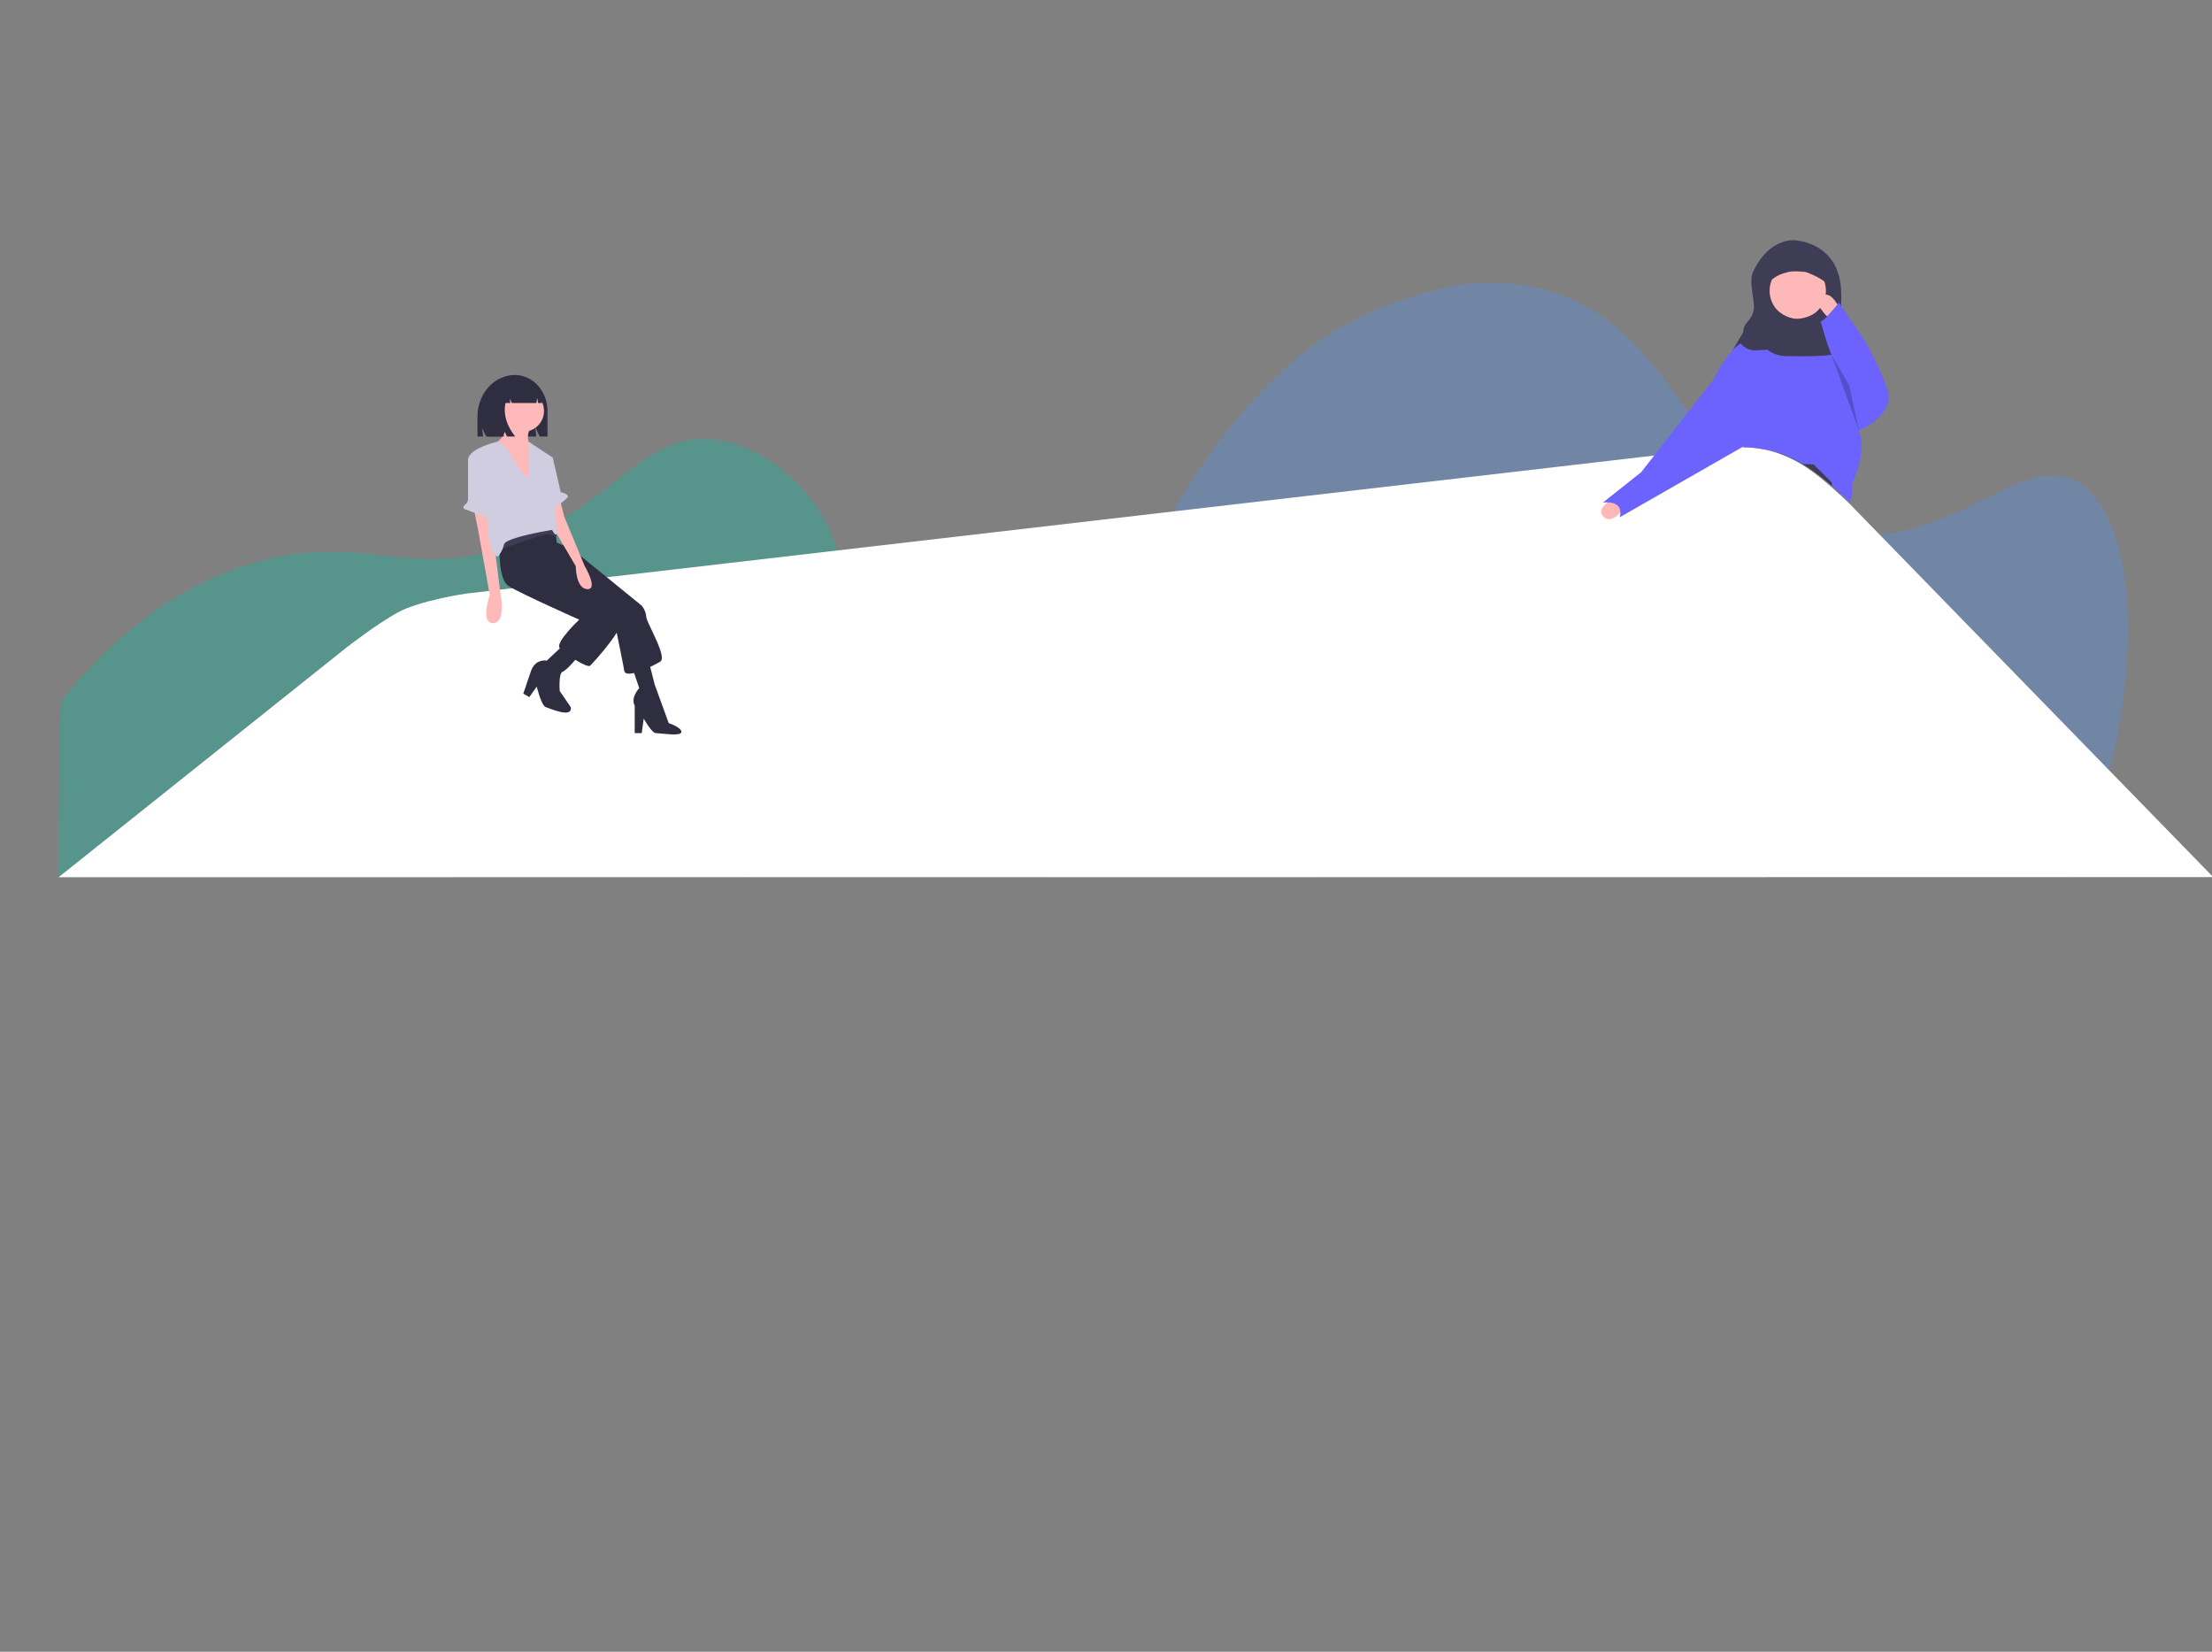 <svg xmlns="http://www.w3.org/2000/svg" xmlns:xlink="http://www.w3.org/1999/xlink" width="2483.069" height="1854.073" viewBox="0 0 2483.069 1854.073">
  <rect x="0" y="0" width="2483.069" height="1854.073" fill="#808080" stroke="none"/>
  <defs>
    <clipPath id="clip-path">
      <path id="Subtraction_4" data-name="Subtraction 4" d="M230.354,491.217h0L0,451.839,72.848,284.487,265.794,46.258,427.152,0l112.31,101.386L655.625,302.207,559.151,414.432l-43.9,10.758-14.713-15.105c-37.89-35.693-66.243-59.324-113.244-62.47-1.644-.11-3.1-.166-4.327-.166a14.837,14.837,0,0,0-2.807.166l-27.291,19.064-48.918,75.3-9.455,6.842-22.945,13.839-41.193,28.556Z" transform="translate(0 0)" fill="red"/>
    </clipPath>
  </defs>
  <g id="Group_477" data-name="Group 477" transform="translate(85.904 -6570.878)">
    <path id="XMLID_1_" d="M0,71.067S179.066-1.346,183.934.019c79.989,22.419,164.248,66.07,223.489,139.81C493.838,247.2,449.339,322.705,553.839,419.741c79.811,73.782,156.464,76.94,177.134,149.573,15.5,54.26-9.474,114.549-36.747,148.138-69.317,85.7-234.985,102-404.858,70.213h0L0,71.067Z" transform="translate(-85.905 7528.792) rotate(-68)" fill="#03bfa6" opacity="0.32"/>
    <path id="XMLID_1_2" data-name="XMLID_1_" d="M300.943,336.087C349.648,202.483,222.3,108.2,271.452,43.41,322.629-23.879,526.433-14.464,711.48,82.333h0L631.149,1232.751h0c-283.929-73.178-548.743-226.646-609.924-415.87C9.16,779.347-13.629,708.747,10.947,631.892,61.886,476.393,248.663,480.415,300.943,336.087Z" transform="translate(2273.435 6839.957) rotate(86)" fill="#5390f5" opacity="0.32"/>
    <path id="Path_1587" data-name="Path 1587" d="M0,125.124,398.362,14.05S439.175,3.151,466.757.379,545.42,10.956,545.42,10.956L1897.7,408.362c70.216,19.333,90.411,58.919,115.074,115.073l212.381,546.235Z" transform="matrix(0.921, -0.391, 0.391, 0.921, -69.051, 7440.313)" fill="#fff"/>
    <g id="undraw_feedback_h2ft" transform="translate(434.28 6991.811)">
      <path id="Path_1694" data-name="Path 1694" d="M562.592,105.392h0c20.187,0,36.552,18.161,36.552,40.564V174.42h-8.755l-5.068-10.546,1.267,10.546H530.32l-4.608-9.587,1.152,9.587H520.53V152.071C520.53,126.291,539.361,105.392,562.592,105.392Z" transform="translate(-504.723 -105.392)" fill="#2f2e41"/>
      <path id="Path_1695" data-name="Path 1695" d="M619.5,326.777l22.443,9.538,77.987,63.4a22.955,22.955,0,0,1,5.05,12.343c.561,7.294,24.125,45.446,15.709,50.5s-38.713,20.2-40.4,10.1-10.661-53.3-10.661-53.3l-75.182-67.327Z" transform="translate(-519.75 -140.813)" fill="#2f2e41"/>
      <path id="Path_1696" data-name="Path 1696" d="M725.326,489.992l9.538,28.053s-10.1,10.66-5.049,19.637v30.859h7.855l2.244-16.271s8.947,16.065,13.466,16.271c9.473.431,28.231,3.8,28.793-1.249s-14.206-9.972-14.206-9.972l-15.71-43.2-6.732-26.37Z" transform="translate(-537.49 -166.568)" fill="#2f2e41"/>
      <path id="Path_1697" data-name="Path 1697" d="M550.836,312.964s-5.05,49.373,9.538,58.351,79.11,37.591,79.11,37.591-27.492,25.809-21.881,31.98,30.858,23,34.225,19.637,40.957-43.763,36.469-56.667-66.766-54.984-66.766-54.984l-7.294-26.37-2.244-21.32-23.565-15.149Z" transform="translate(-509.437 -134.294)" fill="#2f2e41"/>
      <circle id="Ellipse_534" data-name="Ellipse 534" cx="23.39" cy="23.39" r="23.39" transform="translate(43.714 16.938)" fill="#ffb9b9"/>
      <path id="Path_1698" data-name="Path 1698" d="M556.319,164.8s1.122,21.32-16.271,28.053,43.2,50.5,43.2,50.5V194.541s-7.855-8.416,0-21.32Z" transform="translate(-507.344 -114.898)" fill="#ffb9b9"/>
      <path id="Path_1699" data-name="Path 1699" d="M515.6,284.03l4.489,21.881,13.465,75.182s-11.221,31.98,3.928,31.419,7.855-34.786,7.855-34.786l-7.855-62.278V291.324Z" transform="translate(-503.934 -133.974)" fill="#ffb9b9"/>
      <path id="Path_1700" data-name="Path 1700" d="M628.878,271.339l5.05,19.637,23,55.545s15.71,26.37,2.805,25.809-12.9-25.809-12.9-25.809l-26.37-44.885V276.389Z" transform="translate(-520.713 -131.943)" fill="#ffb9b9"/>
      <path id="Path_1701" data-name="Path 1701" d="M626.607,466.374l-18.515,17.393s-12.9-2.805-17.954,12.343-8.416,24.687-8.416,24.687l6.733,3.927,8.416-11.782s5.05,21.321,10.1,23,30.3,12.9,28.053,0l-12.344-17.954s-1.683-20.2,3.367-21.882S644.561,477.6,644.561,477.6Z" transform="translate(-514.514 -163.148)" fill="#2f2e41"/>
      <path id="Path_1702" data-name="Path 1702" d="M549.618,333.742s52.74-19.076,56.106-17.393a25.3,25.3,0,0,0,7.9,2.051l-.048-7.661s-17.393-6.172-26.931-2.245-38.713,21.32-38.713,21.32Z" transform="translate(-509.108 -137.679)" fill="#3f3d56"/>
      <path id="Path_1703" data-name="Path 1703" d="M575.242,236.885s-15.149-17.393-19.638-28.053a27.541,27.541,0,0,0-14.561-14.319s-33.69,7.586-33.129,21.052,21.32,34.225,21.32,34.225-2.805,74.621,12.344,73.5a32.495,32.495,0,0,0,6.733-13.465c1.683-7.855,53.862-16.271,53.862-16.271s4.489,7.855,5.05,4.488-4.489-85.842-4.489-85.842l-26.755-17.685Z" transform="translate(-502.704 -119.651)" fill="#d0cde1"/>
      <path id="Path_1704" data-name="Path 1704" d="M511.245,212.934l-.376.211a7.741,7.741,0,0,0-3.952,6.752l.006,41.638a7.8,7.8,0,0,1-2.775,5.938c-2.161,1.838-4.165,4.487-.03,5.866,6.733,2.244,33.1,13.466,33.663,9.538s1.683-8.416,0-8.416c-1.318,0-9.169-40.233-15.478-57.435a7.742,7.742,0,0,0-11.059-4.092Z" transform="translate(-501.713 -122.44)" fill="#d0cde1"/>
      <path id="Path_1705" data-name="Path 1705" d="M611.779,213.23l7.855,2.244,8.977,38.713s10.66,2.245,7.294,6.172-17.393,14.027-17.393,14.027Z" transform="translate(-519.323 -122.646)" fill="#d0cde1"/>
      <path id="Path_1706" data-name="Path 1706" d="M553.846,117.225a19.171,19.171,0,0,1,15.126-7.719h.717c13.837,0,25.053,12.52,25.053,27.965h-4.637l-.749-5.7-1.1,5.7h-27.5l-2.3-4.821.576,4.821h-5.409q-3.786,18.8,10.881,37.608h-9.215l-4.608-9.643,1.152,9.643H534.27L530.815,152.9C530.814,136.29,540.465,122.2,553.846,117.225Z" transform="translate(-506.369 -106.05)" fill="#2f2e41"/>
    </g>
    <g id="Mask_Group_4" data-name="Mask Group 4" transform="translate(1491.364 6725.601)" clip-path="url(#clip-path)">
      <g id="undraw_fall_thyk_2_" data-name="undraw_fall_thyk (2)" transform="translate(220.138 114.891)">
        <path id="Path_1710" data-name="Path 1710" d="M699.088,263.095c-14.627-24.715-43.565-25.866-43.565-25.866s-28.2-3.606-46.287,34.035c-6.762,10.614,1.825,34.7,0,43.639-3.139,15.367-10.944,12.259-11.886,25.751-27.3,46.437-8.988,12.27,7.531,16l21.65,1.255c5.181.373,7.674-4.825,12.865-5.02,38.964-1.258,68.374-2.3,67.18-16.278C704.988,318.022,713.162,286.875,699.088,263.095Z" transform="translate(-437.99 -237.135)" fill="#3f3d56"/>
        <path id="Path_1711" data-name="Path 1711" d="M679.4,368.154c5.04,11.149,8.218,24.438,10.116,39.2l40.464-2.529c-9.3-13.182-12.392-28.312-8.852-45.521Z" transform="translate(-478.34 -290.469)" fill="#ffb8b8"/>
        <path id="Path_1712" data-name="Path 1712" d="M679.4,368.154c5.04,11.149,8.218,24.438,10.116,39.2l40.464-2.529c-9.3-13.182-12.392-28.312-8.852-45.521Z" transform="translate(-478.34 -290.469)" opacity="0.2"/>
        <path id="Path_1713" data-name="Path 1713" d="M335.874,751.748s-20.942,11.218-10.315,20.8,24.665-12.677,24.665-12.677Z" transform="translate(-322.551 -461.797)" fill="#ffb8b8"/>
        <path id="Path_1714" data-name="Path 1714" d="M637.127,632.355,636.8,647.68l-.7,33.113-.586,28.093-42.4,16.739L501.39,693.651l6.035-33.508,4.874-27.056,2.175-12.114L624.484,605.8Z" transform="translate(-367.783 -375.113)" fill="#2f2e41"/>
        <path id="Path_1715" data-name="Path 1715" d="M703.869,673.119l-.328,15.325c-38.921-1-99.25-10.394-124.5-14.592l2.175-12.114,110.01-15.174Z" transform="translate(-434.525 -415.878)" fill="#3f3d56"/>
        <circle id="Ellipse_535" data-name="Ellipse 535" cx="31.612" cy="31.612" r="31.612" transform="translate(189.049 25.209)" fill="#ffb8b8"/>
        <path id="Path_1716" data-name="Path 1716" d="M701.4,580.237s3.794,34.141-18.967,31.612l-3.793-34.141-20.232-20.232-56.9-1.264-41.728,39.2s-1.265-40.463,3.793-44.257S580.01,538.51,580.01,538.51v-6.323l-34.14-69.546s20.231-41.728,36.67-42.992l21.5-1.265s7.587-3.793,7.587-5.058-1.265-11.38,5.058-8.852c0,0,.568-12.973,7.232-9.016,0,0,20.978,16.438,42.272.721,0,0,9.927-1.821,8.662,3.237s0,8.851,2.53,8.851,13.909,3.794,13.909,6.323c0,.544.822,5.779,2.111,13.656v.013c4.692,28.716,15.591,92.547,15.591,92.547S720.368,537.245,701.4,580.237Z" transform="translate(-420.044 -305.926)" fill="#6c63ff"/>
        <path id="Path_1717" data-name="Path 1717" d="M458.7,504.056l-8.851,6.323L368.926,614.066l-42.992,34.142s24.025-3.794,18.967,16.438l147.945-84.721Z" transform="translate(-324.028 -353.664)" fill="#6c63ff"/>
        <path id="Path_1718" data-name="Path 1718" d="M737.731,427.374v.013c-1.681,9.888-56.485,7.827-64.071,7.827s-13.909-1.264-21.5-6.322-3.793-11.38-3.793-11.38,6.459-4.92,6.459-6.185-1.264-11.38,5.058-8.852c0,0,.569-12.973,7.233-9.016,0,0,22.1,17.565,43.4,1.848,0,0,9.926-1.821,8.661,3.237s0,8.851,2.529,8.851,13.909,3.794,13.909,6.322C735.619,414.261,736.441,419.5,737.731,427.374Z" transform="translate(-464.378 -305.053)" fill="#3f3d56"/>
        <path id="Path_1719" data-name="Path 1719" d="M778.329,359.609s-10.116-21.5-20.232-11.38,11.381,25.29,11.381,25.29Z" transform="translate(-511.514 -284.453)" fill="#ffb8b8"/>
        <path id="Path_1720" data-name="Path 1720" d="M780.254,361.547s-15.62,19.741-20.456,21.25c0,0,14.133,55.883,31.836,71.057L801.749,505.7s42.993-17.7,32.877-46.786l-.3-.867a286.864,286.864,0,0,0-34.659-68.318Z" transform="translate(-513.437 -291.449)" fill="#6c63ff"/>
        <path id="Path_1721" data-name="Path 1721" d="M723,424.7,754.1,510.3l-11.38-51.844Z" transform="translate(-464.529 -296.05)" opacity="0.2"/>
        <path id="Path_1722" data-name="Path 1722" d="M657.117,226.612l-28.589-14.975-39.479,6.126L580.88,253.84l14.54-7.534a37.179,37.179,0,0,1,11.609-5.961c7.059-2.2,9.491-2.667,17.884-2.2s7.3.483,15.689,4.079,17.875,10.932,17.875,10.932Z" transform="translate(-402.485 -203.035)" fill="#3f3d56"/>
        <path id="Path_1783" data-name="Path 1783" d="M430.393,259.915s11.047,9.608,23.022,8.911a39.752,39.752,0,0,0,15.224-4.27,35.963,35.963,0,0,0,9.655-7.426l7.241,9.469-7.241,5.384,7.241,23.579s-7.8,7.8-20.052,3.713-18.383,4.562-26.735,3.9-20.4.557-32.862,1.114a20.525,20.525,0,0,1-18.195-9.469Z" transform="translate(-232.304 -180.639)" fill="#3f3d56"/>
      </g>
    </g>
  </g>
</svg>
